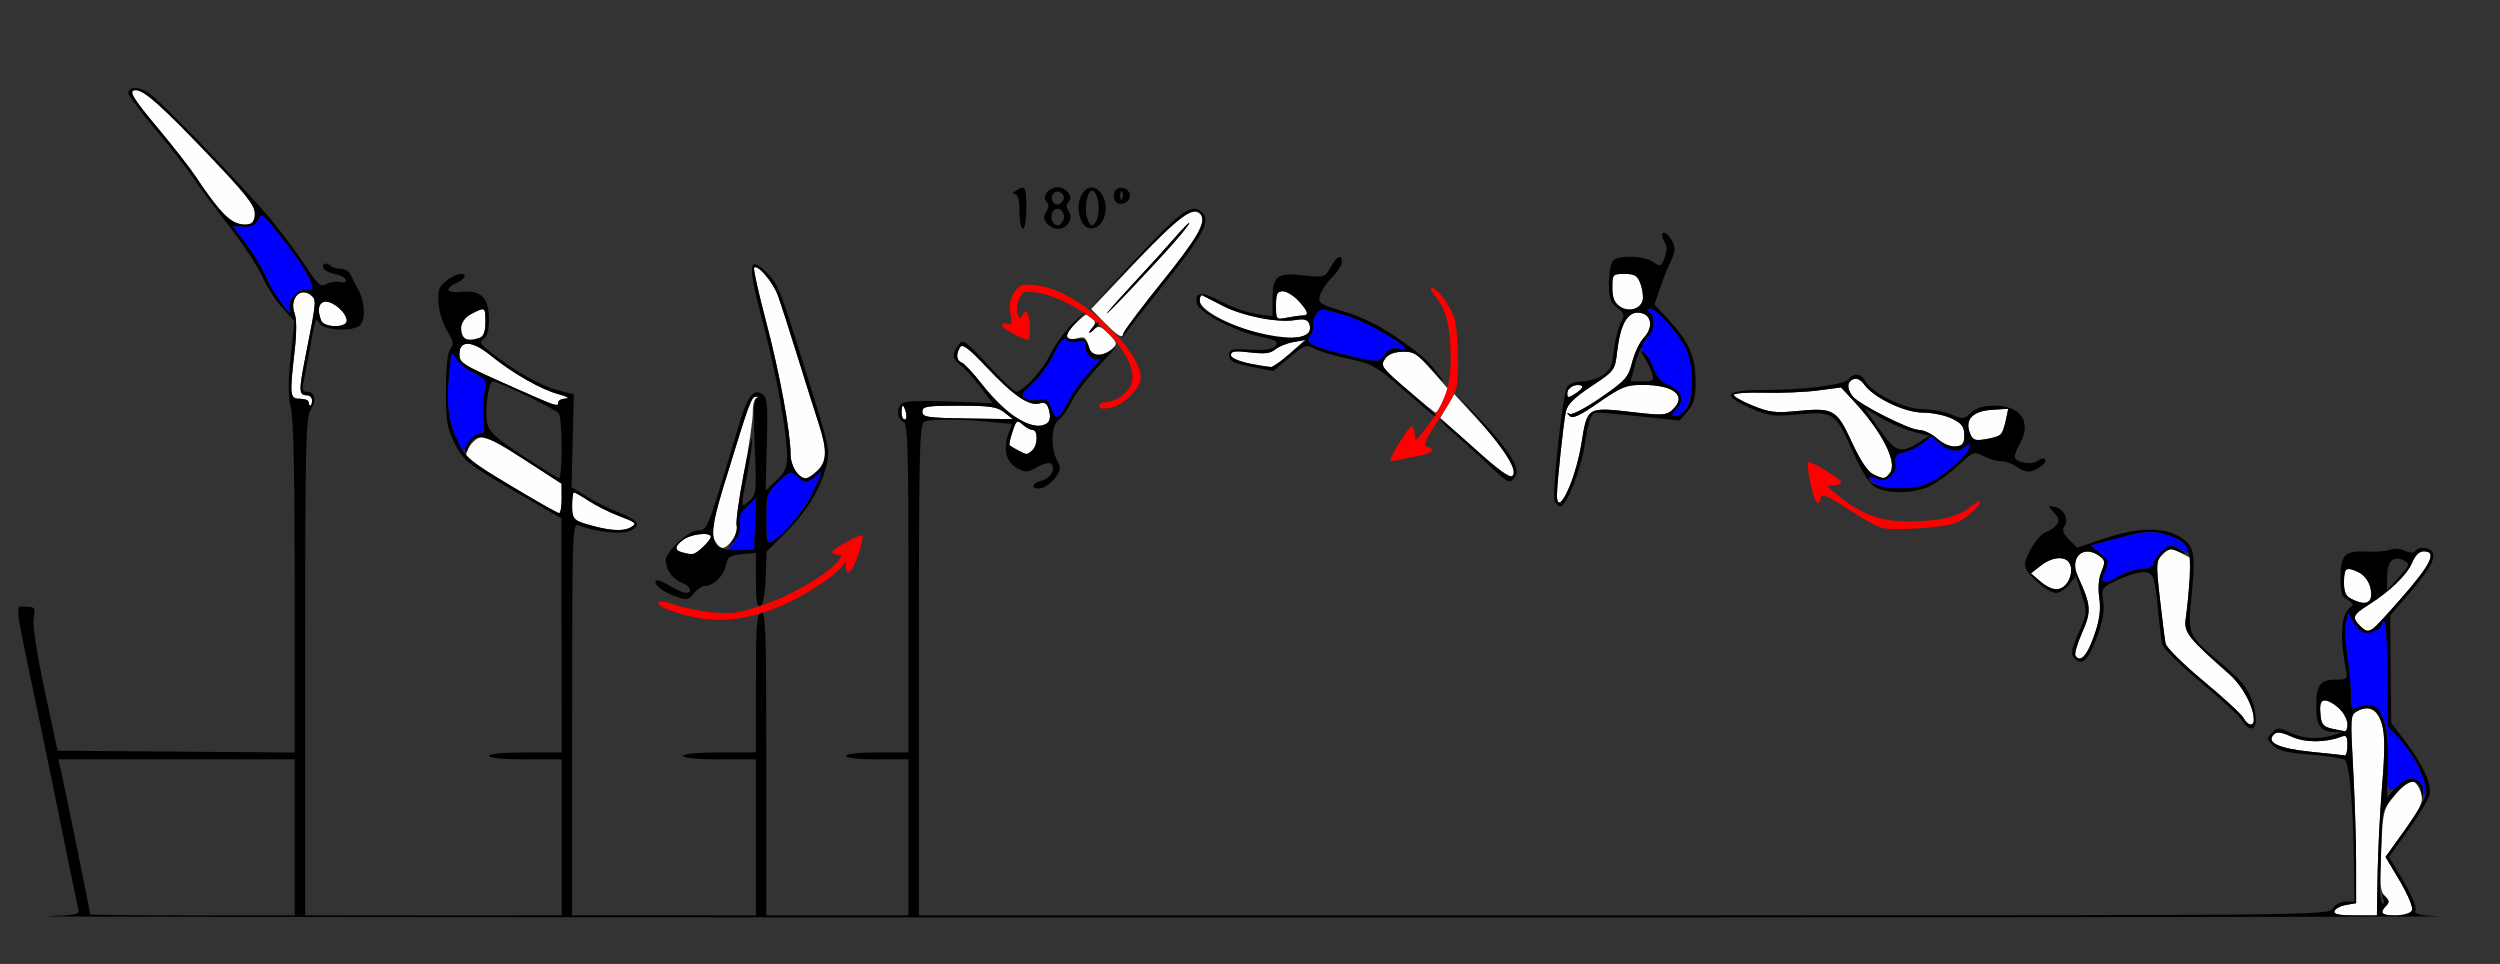 <?xml version="1.0" encoding="UTF-8" standalone="no"?>
<!-- Created with Inkscape (http://www.inkscape.org/) -->

<svg
   xmlns:dc="http://purl.org/dc/elements/1.1/"
   xmlns:cc="http://creativecommons.org/ns#"
   xmlns:rdf="http://www.w3.org/1999/02/22-rdf-syntax-ns#"
   xmlns:svg="http://www.w3.org/2000/svg"
   xmlns="http://www.w3.org/2000/svg"
   xmlns:sodipodi="http://sodipodi.sourceforge.net/DTD/sodipodi-0.dtd"
   xmlns:inkscape="http://www.inkscape.org/namespaces/inkscape"
   id="svg2"
   version="1.1"
   inkscape:version="0.91 r13725"
   width="721"
   height="278"
   sodipodi:docname="ub830202.svg">
  <rect width="100%" height="100%" fill="#333333" stroke="none"/>
  <defs
     id="defs6" />
  <sodipodi:namedview
     pagecolor="#ffffff"
     bordercolor="#666666"
     borderopacity="1"
     objecttolerance="10"
     gridtolerance="10"
     guidetolerance="10"
     inkscape:pageopacity="0"
     inkscape:pageshadow="2"
     inkscape:window-width="1362"
     inkscape:window-height="659"
     id="namedview4"
     showgrid="false"
     inkscape:zoom="0.39667129"
     inkscape:cx="247.05594"
     inkscape:cy="126.3951"
     inkscape:window-x="0"
     inkscape:window-y="0"
     inkscape:window-maximized="0"
     inkscape:current-layer="svg2" />
  <g
     id="g2987">
    <path
       style="fill:#fefefe"
       d="m 673.249,262.75 c 0.229,-0.688 1.729,-1.48 3.333,-1.762 l 2.917,-0.512 0,-11.488 c 0,-6.319 -0.383,-18.536 -0.851,-27.149 -0.837,-15.401 -0.816,-15.68 1.288,-16.805 3.393,-1.816 5.896,-0.369 7.1,4.104 0.777,2.886 0.773,7.724 -0.017,17.19 -0.604,7.245 -1.193,18.685 -1.309,25.421 l -0.211,12.248 -6.333,0.002 c -4.622,0.001 -6.221,-0.336 -5.918,-1.248 z M 687,263.2 c 0,-0.44 0.543,-1.343 1.207,-2.007 0.943,-0.943 0.853,-1.562 -0.412,-2.826 -1.374,-1.374 -1.536,-3.377 -1.075,-13.243 0.534,-11.409 0.607,-11.703 3.979,-15.874 1.889,-2.337 3.742,-4.243 4.118,-4.235 1.546,0.035 2.913,1.639 3.524,4.137 0.529,2.165 -0.362,4.061 -4.851,10.317 l -5.499,7.665 4.114,6.926 c 2.269,3.82 3.855,7.601 3.536,8.433 C 695.033,264.077 687,264.734 687,263.2 z m -20.5,-46.384 c -9.329,-0.948 -13.046,-2.67 -10.74,-4.976 0.899,-0.899 2.114,-0.75 5.18,0.632 3.888,1.753 9.736,1.74 14.356,-0.033 1.381,-0.53 1.705,-0.064 1.705,2.453 0,1.709 -0.338,3.046 -0.75,2.972 -0.412,-0.074 -4.8,-0.546 -9.75,-1.049 z m 6,-6.689 c -2.606,-0.553 -3.041,-1.128 -3.31,-4.382 -0.364,-4.394 1.111,-4.87 5.176,-1.673 2.383,1.874 3.834,7.117 1.885,6.809 -0.412,-0.065 -2.1,-0.405 -3.75,-0.754 z m -25.459,-3.05 c -0.566,-1.058 -5.766,-5.855 -11.556,-10.66 -5.79,-4.805 -10.711,-9.677 -10.937,-10.827 -0.225,-1.15 -0.961,-6.958 -1.635,-12.907 -1.177,-10.39 -1.145,-10.896 0.801,-12.843 1.933,-1.933 2.173,-1.95 5.229,-0.37 l 3.202,1.656 -0.622,6.687 c -0.342,3.678 -0.867,8.391 -1.167,10.474 -0.584,4.064 0.659,5.664 12.458,16.032 3.919,3.444 7.186,9.494 7.186,13.306 0,2.007 -1.767,1.679 -2.959,-0.549 z m -48.499,-18.009 c -0.317,-0.513 0.566,-3.515 1.962,-6.672 2.719,-6.149 2.584,-7.853 -1.292,-16.264 -2.477,-5.376 1.603,-9.181 6.222,-5.803 1.715,1.254 1.782,1.737 0.627,4.524 -0.835,2.015 -1.05,4.739 -0.607,7.691 1.125,7.503 -4.37,20.639 -6.912,16.525 z m 82.03,-8.639 c -2.315,-2.315 -1.983,-3.143 2.356,-5.883 6.301,-3.978 11.267,-8.766 12.735,-12.28 0.892,-2.134 2.053,-3.266 3.351,-3.266 3.971,0 2.123,3.753 -6.895,14 -8.827,10.031 -8.899,10.076 -11.547,7.429 z M 678.25,172.78 c -1.755,-0.847 -2.25,-1.931 -2.25,-4.932 0,-2.116 0.429,-3.847 0.953,-3.847 2.728,0 6.01,2.554 6.572,5.114 1.032,4.699 -0.674,5.884 -5.275,3.666 z m -89.833,-5.098 -2.695,-2.318 2.774,-2.182 c 3.901,-3.069 8.129,-2.924 8.745,0.299 0.581,3.037 -1.685,6.519 -4.242,6.519 -1.038,0 -3.1,-1.043 -4.582,-2.318 z M 196.75,159.311 c -2.361,-0.617 -2.202,-1.881 0.473,-3.754 2.334,-1.635 7.777,-2.146 7.777,-0.731 0,1.165 -4.437,5.198 -5.564,5.058 -0.515,-0.064 -1.723,-0.322 -2.686,-0.573 z m 9.171,-4.019 c -0.845,-2.223 -0.285,-5.136 3.125,-16.25 7.256,-23.651 7.582,-24.539 9.038,-24.637 0.893,-0.061 0.958,0.058 0.177,0.321 -0.709,0.239 -1.204,1.993 -1.155,4.096 0.047,2.023 -1.1,9.946 -2.549,17.607 -1.448,7.661 -2.396,14.547 -2.106,15.302 0.68,1.772 -2.254,6.269 -4.09,6.269 -0.775,0 -1.873,-1.219 -2.44,-2.709 z M 173.5,152.319 c -7.741,-1.738 -8.5,-2.31 -8.5,-6.396 0,-2.157 0.235,-3.922 0.521,-3.922 0.287,0 2.199,1.096 4.25,2.435 2.051,1.339 5.754,3.212 8.229,4.163 5.606,2.153 5.776,2.3 3.971,3.442 -1.513,0.957 -4.95,1.07 -8.471,0.28 z m -24,-10.901 c -16.515,-9.877 -15.549,-9.106 -14.613,-11.67 0.452,-1.237 1.795,-2.744 2.985,-3.349 1.879,-0.956 3.604,-0.168 13.125,6 l 10.961,7.101 0.021,4.25 c 0.011,2.337 -0.317,4.249 -0.729,4.248 -0.412,-8.4e-4 -5.7,-2.962 -11.75,-6.581 z M 449.017,142.75 c 0.026,-3.389 1.893,-20.854 2.571,-24.053 0.436,-2.056 2.4,-4.004 7.372,-7.31 6.753,-4.49 6.781,-4.528 7.428,-10.034 0.931,-7.919 3.022,-11.557 6.419,-11.165 3.542,0.409 4.174,4.137 1.232,7.269 -1.169,1.244 -2.669,4.407 -3.332,7.029 -1.106,4.367 -1.859,5.218 -9.006,10.168 -4.327,2.997 -8.334,5.101 -9,4.727 -0.896,-0.504 -0.916,-0.366 -0.077,0.545 0.869,0.944 2.789,0.069 8.466,-3.853 C 467.619,111.561 469.009,111 473.65,111 c 9.326,0 13.081,3.218 8.545,7.323 -1.562,1.414 -2.942,1.503 -10.25,0.663 -14.476,-1.664 -14.115,-1.872 -15.883,9.109 -1.689,10.488 -7.099,21.743 -7.045,14.655 z M 229.655,136.171 C 228.745,135.165 228,132.857 228,131.041 c 0,-6.366 -3.199,-23.679 -7.102,-38.436 -2.167,-8.193 -3.704,-15.132 -3.415,-15.421 1.052,-1.052 5.505,4.224 6.936,8.217 0.808,2.255 3.353,10.174 5.655,17.599 2.302,7.425 5.027,16.073 6.056,19.218 2.492,7.621 2.383,10.951 -0.444,13.607 -2.821,2.65 -3.889,2.712 -6.031,0.346 z m 195.284,-6.99 -9.561,-8.682 2.009,-3.418 2.009,-3.418 6.842,7.418 c 7.041,7.634 11.291,14.253 10.241,15.952 -0.328,0.531 -0.908,0.935 -1.288,0.897 -0.38,-0.038 -4.994,-3.975 -10.252,-8.75 z m 115.212,7.553 c -1.514,-0.728 -3.69,-4.031 -6.12,-9.291 -4.364,-9.446 -5.257,-9.937 -16.123,-8.866 -5.804,0.572 -7.703,0.332 -12.381,-1.567 C 502.487,115.777 500,114.371 500,113.887 c 0,-0.484 3.938,-0.77 8.75,-0.635 4.812,0.135 11.775,-0.152 15.472,-0.638 l 6.722,-0.885 3.116,3.336 c 8.817,9.439 13.402,18.467 10.905,21.476 -1.405,1.693 -1.675,1.704 -4.816,0.194 z M 293.5,129.822 c -1.1,-0.614 -2.157,-1.246 -2.35,-1.403 -0.192,-0.157 0.19,-1.92 0.849,-3.918 1.109,-3.36 1.328,-3.515 2.928,-2.067 0.951,0.861 2.257,1.565 2.901,1.565 1.533,0 1.512,4.259 -0.029,5.8 -1.448,1.448 -1.745,1.449 -4.3,0.022 z m 265.194,-3.327 C 557.151,125.123 554.81,124 553.492,124 c -2.823,0 -17.432,-7.41 -19.242,-9.759 -1.698,-2.205 -1.572,-4.18 0.314,-4.904 0.946,-0.363 2.135,0.215 3.009,1.463 2.707,3.865 11.718,8.2 17.049,8.201 2.683,8.6e-4 6.453,0.788 8.378,1.75 2.834,1.416 3.5,2.32 3.5,4.748 0,2.468 -0.443,3.043 -2.5,3.245 -1.515,0.148 -3.606,-0.738 -5.306,-2.25 z m 9.416,-1.617 c -1.511,-3.907 0.783,-6.324 6.347,-6.687 l 4.727,-0.309 -0.698,3.309 c -0.9,4.268 -1.424,4.762 -5.808,5.473 -3.188,0.517 -3.764,0.292 -4.569,-1.786 z m -275.97,-5.104 c -2.398,-1.679 -6.385,-5.661 -8.86,-8.849 -2.475,-3.188 -5.126,-6.036 -5.891,-6.329 -1.577,-0.605 -1.775,-2.44 -0.483,-4.48 0.667,-1.053 2.479,0.316 7.591,5.734 7.811,8.28 12.202,11.303 15.258,10.503 1.722,-0.45 2.29,-0.02 2.835,2.149 1.326,5.282 -3.828,5.909 -10.449,1.271 z M 260,119 c 0,-1.1 0.173,-2 0.383,-2 0.211,0 0.619,0.9 0.906,2 0.288,1.1 0.115,2 -0.383,2 C 260.408,121 260,120.1 260,119 z m 6.009,-0.25 c -0.008,-1.557 1.158,-1.75 10.583,-1.75 8.976,0 10.969,0.297 13.063,1.944 l 2.471,1.944 -13.054,-0.194 c -11.688,-0.173 -13.055,-0.377 -13.063,-1.944 z m 139.738,-6.439 c -7.184,-6.181 -7.654,-6.82 -6.403,-8.703 0.918,-1.382 2.537,-2.074 5.059,-2.161 3.312,-0.115 4.229,0.463 8.552,5.391 l 4.842,5.52 -1.584,3.321 c -0.871,1.827 -1.838,3.317 -2.148,3.312 -0.311,-0.005 -4.054,-3.011 -8.318,-6.68 z M 89,116 c 0,-0.55 -1.125,-1 -2.5,-1 -2.921,0 -3.018,-0.866 -1.532,-13.789 0.591,-5.144 0.599,-9.219 0.02,-10.741 -1.632,-4.293 1.586,-7.898 4.725,-5.293 1.595,1.323 1.576,1.535 -1.551,17.317 C 86.109,112.863 86.148,114 88.559,114 89.352,114 90,114.675 90,115.5 c 0,0.825 -0.225,1.5 -0.5,1.5 -0.275,0 -0.5,-0.45 -0.5,-1 z m 60.5,-3.645 c -16.701,-7.407 -17,-7.589 -17,-10.357 0,-3.916 3.698,-3.783 8.747,0.315 6.511,5.285 14.644,9.96 19.693,11.322 2.513,0.678 3.55,1.26 2.31,1.297 C 162.012,114.97 161,115.45 161,116 c 0,1.411 -0.353,1.299 -11.5,-3.645 z m 302.5,1.137 c 0,-1.681 2.218,-2.919 4.104,-2.29 0.643,0.214 -0.017,1.167 -1.467,2.117 -2.31,1.514 -2.637,1.535 -2.637,0.173 z m -91.75,-8.687 c -3.444,-0.628 -5.25,-1.45 -5.25,-2.39 0,-1.149 1.093,-1.304 5.517,-0.784 4.189,0.492 5.934,0.287 7.25,-0.854 C 368.72,99.951 371.075,98.995 373,98.652 l 3.5,-0.622 -4.5,3.955 c -2.475,2.175 -4.95,3.915 -5.5,3.866 -0.55,-0.049 -3.362,-0.52 -6.25,-1.046 z m -45.659,-2.986 c -1.427,-4.715 -1.565,-4.864 -3.96,-4.262 -3.764,0.945 -3.869,-0.933 -0.25,-4.441 2.909,-2.82 3.456,-3.017 4.584,-1.658 1.044,1.258 1.027,1.866 -0.092,3.293 -1.253,1.598 -1.216,1.627 0.435,0.33 1.609,-1.264 2.1,-1.127 4.471,1.244 2.331,2.331 2.48,2.838 1.193,4.063 -2.268,2.158 -5.913,2.976 -6.38,1.433 z M 133.667,97.333 c -1.74,-1.74 -0.528,-5.354 2.284,-6.808 C 139.962,88.451 140,88.473 140,92.893 c 0,2.627 -0.514,4.09 -1.582,4.5 -2.068,0.794 -3.922,0.77 -4.752,-0.06 z M 362.914,96.106 C 354.03,93.674 346,89.236 346,86.758 c 0,-1.058 0.338,-1.772 0.75,-1.585 0.412,0.186 3,1.514 5.75,2.951 5.759,3.008 15.824,5.023 20.944,4.192 2.734,-0.444 3.666,-0.192 4.171,1.124 1.56,4.065 -5.148,5.282 -14.701,2.667 z M 318.562,93.063 314.718,89.127 327.562,75.532 c 12.326,-13.047 16.354,-16.016 18.636,-13.734 1.951,1.951 -0.834,6.794 -11.619,20.198 C 328.76,89.227 324,95.562 324,96.072 c 0,1.793 -1.63,0.891 -5.438,-3.009 z M 338.331,70.217 C 340.899,67.311 343,64.66 343,64.326 c 0,-0.334 -1.902,1.593 -4.226,4.283 -2.324,2.69 -7.17,8.041 -10.768,11.891 -3.598,3.85 -7.43,8.125 -8.515,9.5 -2.423,3.07 12.4,-12.495 18.84,-19.783 z M 92.607,92.418 C 91.382,89.226 91.954,87 94,87 c 2.349,0 6,3.347 6,5.5 0,2.125 -6.574,2.052 -7.393,-0.082 z M 368,88.125 c 0,-3.43 0.33,-4.125 1.96,-4.125 1.078,0 3.103,1.233 4.5,2.74 C 377.318,89.823 377.64,91 375.625,91 c -0.756,0 -2.781,0.281 -4.5,0.625 -3.096,0.619 -3.125,0.587 -3.125,-3.5 z m 99.115,0.243 C 465.57,87.286 465,85.825 465,82.943 465,79.098 465.088,79 468.525,79 c 2.904,0 3.704,0.473 4.545,2.684 0.561,1.476 0.888,3.565 0.725,4.641 -0.417,2.765 -4.059,3.878 -6.68,2.043 z M 67.5,64.073 C 65.401,63.194 61.495,58.556 56.491,51 54.852,48.525 50.021,42.333 45.756,37.239 38.09,28.087 36.871,26 39.188,26 41.543,26 46.732,30.617 60,44.52 c 11.016,11.542 13.5,14.683 13.5,17.063 0,3.168 -2.201,4.082 -6,2.491 z"
       id="path2997"
       inkscape:connector-curvature="0" />
    <path
       style="fill:#0000fe"
       d="m 699.136,228.285 c -0.075,-1.218 -1.079,-2.719 -2.231,-3.336 -1.727,-0.924 -2.503,-0.737 -4.426,1.07 -3.649,3.428 -4.761,1.764 -3.985,-5.963 1.188,-11.83 -2.322,-18.822 -8.121,-16.18 -2.315,1.055 -2.374,0.966 -2.381,-3.647 -0.004,-2.601 -0.475,-7.609 -1.046,-11.13 -0.571,-3.521 -0.738,-7.77 -0.371,-9.442 l 0.668,-3.04 1.348,2.573 c 0.742,1.415 2.069,2.85 2.951,3.188 1.892,0.726 5.458,-0.96 5.458,-2.58 0,-0.622 0.338,-0.794 0.75,-0.381 0.412,0.412 0.785,7.35 0.828,15.417 l 0.078,14.667 2.929,3.096 c 4.176,4.414 8.631,13.009 8.119,15.665 l -0.432,2.239 -0.136,-2.215 z M 606,167.547 c 0,-0.249 0.547,-1.654 1.216,-3.122 1.104,-2.423 0.961,-2.872 -1.552,-4.876 l -2.768,-2.207 8.141,-2.231 c 8.371,-2.294 11.864,-2.197 17.092,0.472 1.446,0.738 2.896,2.04 3.223,2.891 0.531,1.383 0.265,1.378 -2.481,-0.042 -2.929,-1.515 -3.189,-1.483 -5.473,0.663 -1.319,1.239 -2.398,2.849 -2.398,3.578 0,0.828 -1.221,1.328 -3.25,1.332 -1.788,0.004 -4.6,0.901 -6.25,1.993 -2.783,1.843 -5.5,2.608 -5.5,1.547 z M 211.789,156.296 c 1.243,-1.746 1.838,-3.796 1.545,-5.327 -0.342,-1.787 0.262,-3.181 2.143,-4.949 l 2.619,-2.46 -0.298,7.47 L 217.5,158.5 l -3.866,0.317 -3.866,0.317 2.021,-2.838 z M 221,149.731 c 0,-7.066 0.129,-7.465 3.478,-10.71 3.287,-3.186 3.58,-3.279 5.329,-1.696 2.328,2.107 3.067,2.097 5.478,-0.075 1.916,-1.726 1.919,-1.695 0.277,2.25 -2.715,6.523 -8.828,14.502 -12.699,16.573 C 221.124,157.004 221,156.58 221,149.731 z m 320.25,-9.952 c -1.238,-0.597 -2.25,-1.482 -2.25,-1.968 0,-0.485 0.937,-0.381 2.083,0.233 2.762,1.478 6.263,-1.452 5.639,-4.72 -0.341,-1.783 0.137,-2.355 2.379,-2.847 1.543,-0.339 3.978,-1.539 5.411,-2.666 l 2.606,-2.05 2.256,2.119 c 2.511,2.359 5.604,2.742 7.427,0.919 0.933,-0.933 1.2,-0.908 1.2,0.115 0,1.783 -6.647,7.812 -11.21,10.169 -4.087,2.11 -11.883,2.459 -15.54,0.696 z M 131.73,126.636 c -2.592,-6.307 -3.035,-9.892 -2.253,-18.232 0.632,-6.741 0.854,-7.367 1.873,-5.276 0.636,1.305 2.971,3.291 5.19,4.413 3.982,2.015 4.022,2.09 3.184,6 -0.467,2.178 -0.607,5.545 -0.311,7.483 0.451,2.953 0.18,3.682 -1.67,4.5 -1.214,0.537 -2.682,1.938 -3.261,3.112 -0.986,2 -1.161,1.873 -2.752,-2 z m 171.505,-8.824 c -0.934,-2.474 -1.581,-2.954 -3.357,-2.489 -1.21,0.317 -3.018,0.138 -4.016,-0.396 -1.642,-0.879 -1.455,-1.297 1.96,-4.383 2.077,-1.876 4.84,-5.684 6.142,-8.463 1.821,-3.889 2.663,-4.806 3.654,-3.983 0.708,0.588 2.209,0.776 3.336,0.419 1.585,-0.503 2.048,-0.21 2.048,1.295 0,2.445 2.494,4.598 4.206,3.631 0.712,-0.402 -0.572,1.247 -2.852,3.664 -2.28,2.417 -5.086,6.276 -6.236,8.577 -2.739,5.48 -3.495,5.809 -4.884,2.129 z m 180.198,0.263 c 2.436,-2.692 1.628,-5.327 -2.142,-6.987 -2.011,-0.886 -3.601,-2.54 -4.262,-4.435 -0.579,-1.662 -1.797,-3.844 -2.706,-4.848 -1.544,-1.706 -1.51,-1.977 0.512,-4.129 2.4,-2.555 2.798,-5.641 0.964,-7.475 -0.933,-0.933 -0.908,-1.2 0.115,-1.2 1.783,0 7.812,6.647 10.169,11.21 3.689,7.143 1.902,19.79 -2.796,19.79 -1.414,0 -1.398,-0.222 0.144,-1.926 z M 392,103.255 c -13.709,-3.161 -16.059,-4.274 -14.074,-6.666 0.714,-0.86 1.072,-2.151 0.797,-2.868 -0.275,-0.718 0.099,-2.125 0.832,-3.127 1.284,-1.756 1.599,-1.742 8.592,0.382 7.219,2.193 21.579,11.032 15.676,9.649 -2.048,-0.48 -3.105,-0.096 -4.5,1.635 -1.746,2.166 -2.057,2.208 -7.323,0.994 z M 80.649,86.75 c -1.349,-1.788 -3.187,-5.03 -4.086,-7.205 -0.898,-2.175 -3.395,-6.289 -5.549,-9.142 l -3.916,-5.187 3.193,0.142 c 2.371,0.106 3.434,-0.402 4.129,-1.972 0.878,-1.983 1.189,-1.805 5.008,2.858 8.977,10.962 13.082,18.656 9.149,17.147 C 87.795,83.091 86.185,83.815 85,85 c -1.185,1.185 -1.909,2.795 -1.609,3.577 0.889,2.316 -0.126,1.64 -2.742,-1.827 z"
       id="path2993"
       inkscape:connector-curvature="0" />
    <path
       style="fill:#fe0000"
       d="m 202,178.348 c -3.805,-0.578 -10.385,-2.595 -11.433,-3.505 -1.89,-1.639 0.238,-1.823 4.343,-0.375 2.322,0.819 7.059,1.78 10.527,2.136 5.293,0.542 7.601,0.214 14.376,-2.042 8.121,-2.705 18.057,-8.415 21.591,-12.409 1.683,-1.903 1.713,-2.153 0.25,-2.153 -0.91,0 -1.651,-0.338 -1.647,-0.75 0.01,-0.938 8.154,-5.421 8.755,-4.82 0.242,0.242 -0.316,2.72 -1.242,5.505 -1.662,5.003 -3.493,6.712 -3.552,3.315 -0.028,-1.627 -0.1,-1.631 -1.016,-0.06 -0.542,0.93 -3.027,3.067 -5.521,4.751 C 224.572,176.62 212.998,180.02 202,178.348 z M 543.008,152.324 c -1.37,-0.289 -5.87,-2.748 -10,-5.463 -5.733,-3.769 -7.585,-4.573 -7.832,-3.399 -0.656,3.118 -1.931,1.385 -3.039,-4.129 -0.626,-3.117 -0.981,-5.823 -0.79,-6.015 0.601,-0.601 9.652,4.806 9.652,5.767 0,0.503 -1.012,0.917 -2.25,0.919 -2.129,0.005 -2.089,0.136 0.75,2.445 6.697,5.447 12.377,7.771 19.345,7.913 9.529,0.194 15.685,-1.096 19.151,-4.012 1.653,-1.391 3.005,-2.117 3.005,-1.614 0,1.434 -4.218,5.023 -7.255,6.174 -3.234,1.225 -17.141,2.173 -20.737,1.414 z M 401,132.734 c 0,-1.28 5.286,-9.734 6.085,-9.734 0.503,0 0.917,1.012 0.919,2.25 0.005,2.129 0.136,2.089 2.445,-0.75 5.447,-6.697 7.771,-12.377 7.913,-19.345 0.194,-9.529 -1.096,-15.685 -4.012,-19.151 C 412.96,84.352 412.272,83 412.822,83 c 1.854,0 6.092,6.03 6.874,9.779 0.427,2.046 0.774,7.321 0.771,11.721 -0.006,7.972 -0.024,8.028 -5.274,16 -4.001,6.076 -4.899,8.078 -3.731,8.323 2.76,0.58 1.619,1.939 -2.212,2.634 -2.062,0.374 -4.763,0.923 -6,1.22 -1.238,0.297 -2.25,0.323 -2.25,0.058 z M 317,117.125 c 0,-0.619 0.697,-1.125 1.55,-1.125 3.277,0 7.288,-2.986 7.929,-5.902 1.843,-8.391 -14.371,-23.618 -27.361,-25.696 -3.667,-0.586 -4.158,-0.407 -5.214,1.911 -0.641,1.407 -0.829,3.375 -0.418,4.372 0.499,1.211 0.903,1.399 1.215,0.564 C 295.687,88.607 297,90.177 297,94 c 0,2.2 -0.17,4 -0.378,4 C 295.015,98 289,94.748 289,93.88 c 0,-0.601 0.694,-0.827 1.542,-0.502 1.277,0.49 1.43,-0.008 0.888,-2.897 -0.467,-2.488 -0.162,-4.242 1.064,-6.112 1.555,-2.374 2.158,-2.57 6.362,-2.069 6.231,0.742 13.414,4.811 20.472,11.597 C 325.32,99.657 329,105.383 329,108.944 c 0,2.987 -5.02,7.969 -8.75,8.683 -2.11,0.404 -3.25,0.228 -3.25,-0.502 z"
       id="path2991"
       inkscape:connector-curvature="0" />
    <path
       style="fill:#000000"
       d="m 12.806,264.253 c 9.18,-0.289 10.251,-0.512 9.8,-2.039 C 22.327,261.271 20.525,252.625 18.602,243 16.678,233.375 13.031,215.6 10.496,203.5 3.933,172.17 4.231,175 7.5,175 c 2.577,0 2.725,0.225 2.215,3.37 -0.333,2.054 0.904,10.157 3.169,20.75 L 16.601,216.5 50.8,216.763 85,217.026 85,169.456 c 0,-31.814 -0.371,-49.044 -1.121,-52.021 -0.816,-3.24 -0.83,-7.22 -0.051,-14.628 L 84.898,92.629 81.422,88.781 c -1.912,-2.116 -4.518,-6.195 -5.792,-9.064 -1.274,-2.869 -5.649,-9.5 -9.723,-14.735 -4.074,-5.235 -8.755,-11.535 -10.401,-14 -1.647,-2.465 -6.484,-8.649 -10.75,-13.742 C 40.49,32.146 37,27.519 37,26.958 c 0,-2.186 3.243,-2.1 6.31,0.167 4.214,3.115 27.614,27.446 34.984,36.375 3.178,3.85 7.607,9.804 9.842,13.232 3.612,5.538 4.288,6.112 6.067,5.16 1.101,-0.589 2.882,-0.841 3.957,-0.56 1.219,0.319 1.808,0.07 1.565,-0.66 C 99.51,80.027 98.059,79.275 96.5,79 c -1.559,-0.275 -3.022,-1.062 -3.251,-1.75 -0.455,-1.368 0.968,-1.695 2.175,-0.5 0.416,0.412 1.677,0.75 2.802,0.75 1.124,0 2.37,0.675 2.768,1.5 0.398,0.825 1.462,2.919 2.365,4.654 1.931,3.709 2.137,8.45 0.442,10.146 -1.926,1.926 -10.515,1.531 -11.672,-0.536 C 91.032,91.306 90.99,91.431 89,102.5 c -0.593,3.3 -1.295,7.013 -1.558,8.25 -0.335,1.572 -0.013,2.25 1.071,2.25 2.327,0 2.871,2.615 1.077,5.176 C 88.173,120.198 88,128.248 88,192.223 L 88,264 l 37,0 37,0 0,-22.5 0,-22.5 -10.5,0 c -6.333,0 -10.5,-0.397 -10.5,-1 0,-0.603 4.167,-1 10.5,-1 l 10.5,0 -0.042,-33.75 -0.042,-33.75 -12.098,-7 c -15.389,-8.904 -16.311,-9.646 -19.017,-15.305 -1.887,-3.947 -2.237,-6.319 -2.195,-14.885 0.033,-6.707 0.484,-10.713 1.321,-11.722 1.05,-1.265 0.884,-2.16 -0.948,-5.123 -1.221,-1.975 -2.354,-5.584 -2.518,-8.019 -0.253,-3.749 0.093,-4.736 2.255,-6.437 C 131.286,78.987 134,78.347 134,79.763 c 0,0.42 -0.983,1.207 -2.185,1.75 -3.765,1.701 -3.133,3.07 1.226,2.655 5.719,-0.545 7.959,1.689 7.959,7.938 0,3.348 -0.481,5.065 -1.593,5.687 -1.33,0.744 -0.959,1.392 2.25,3.919 6.538,5.15 14.517,9.642 19.284,10.855 l 4.56,1.161 -0.336,13.386 -0.336,13.386 4.336,2.675 c 2.385,1.471 6.566,3.548 9.291,4.615 5.807,2.273 6.673,3.739 3.158,5.34 -2.453,1.118 -9.848,0.29 -14.863,-1.663 -1.654,-0.644 -1.75,2.421 -1.75,55.925 L 165,264 l 26.5,0 26.5,0 0,-22.5 0,-22.5 -10.5,0 c -6.333,0 -10.5,-0.397 -10.5,-1 0,-0.603 4.167,-1 10.5,-1 l 10.5,0 0,-19.893 c 0,-16.76 0.236,-19.984 1.5,-20.469 1.319,-0.506 1.5,4.721 1.5,43.393 L 221,264 l 20.5,0 20.5,0 0,-22.5 0,-22.5 -9,0 c -5.333,0 -9,-0.407 -9,-1 0,-0.593 3.667,-1 9,-1 l 9,0 0,-47.393 c 0,-41.205 -0.196,-47.468 -1.5,-47.969 -1.726,-0.663 -1.992,-3.746 -0.455,-5.283 0.669,-0.669 5.574,-0.87 13.653,-0.559 l 12.609,0.486 -3.673,-4.811 c -2.02,-2.646 -4.564,-5.435 -5.653,-6.198 -2.336,-1.636 -2.493,-3.19 -0.586,-5.797 1.312,-1.794 1.818,-1.452 8.599,5.809 3.963,4.243 7.576,7.715 8.029,7.715 2.066,0 7.345,-5.779 9.94,-10.883 1.571,-3.089 4.585,-7.192 6.697,-9.117 l 3.841,-3.5 -3.415,3.718 c -3.496,3.806 -3.137,5.008 1.346,4.501 1.317,-0.149 2.135,0.577 2.572,2.281 0.749,2.92 4.075,3.037 7.444,0.263 1.129,-0.93 -0.714,1.218 -4.096,4.773 -3.382,3.555 -7.089,8.347 -8.237,10.648 -1.148,2.301 -2.881,4.776 -3.851,5.5 -2.115,1.578 -2.317,8.121 -0.361,11.691 1.126,2.055 1.039,2.728 -0.651,5 -1.074,1.444 -2.92,2.769 -4.102,2.945 -2.938,0.437 -2.732,-1.457 0.24,-2.203 2.597,-0.652 4.204,-3.423 2.8,-4.828 -0.502,-0.502 -2.221,-0.109 -4.021,0.917 -2.869,1.636 -3.387,1.659 -5.907,0.262 -3.096,-1.717 -4.002,-5.405 -2.434,-9.904 l 0.974,-2.794 -6.651,-0.628 c -8.466,-0.8 -16.537,-0.815 -18.569,-0.035 -1.422,0.546 -1.582,7.777 -1.582,71.5 L 265,264 l 203.259,0 c 202.176,0 203.266,-0.011 204.508,-2 0.706,-1.131 2.332,-2 3.741,-2 l 2.492,0 -0.106,-9.75 c -0.192,-17.64 -1.296,-30.265 -2.724,-31.146 -0.732,-0.451 -5.23,-1.121 -9.997,-1.487 -6.692,-0.514 -9.116,-1.115 -10.638,-2.637 -1.855,-1.855 -1.871,-2.072 -0.273,-3.67 1.597,-1.597 1.911,-1.597 5.252,-0.004 3.736,1.782 8.299,2.035 12.486,0.695 l 2.5,-0.801 -2.55,-0.1 C 669.162,210.952 668,209.167 668,203.5 c 0,-5.979 1.172,-7.5 5.779,-7.5 3.151,0 3.343,-0.186 2.838,-2.75 -2.005,-10.182 -1.463,-16.492 1.58,-18.372 0.653,-0.404 0.238,-1.109 -1.063,-1.806 -1.771,-0.948 -2.135,-2.053 -2.135,-6.485 0,-6.58 1.32,-7.865 7.716,-7.514 2.631,0.144 5.6,-0.097 6.598,-0.537 1.022,-0.45 2.862,-0.322 4.214,0.294 1.51,0.688 2.621,0.737 2.995,0.131 0.907,-1.468 4.469,-1.146 5.085,0.46 0.76,1.98 -1.074,5.101 -7.097,12.078 l -5.18,6 0.146,15.5 0.146,15.5 3.822,5 c 5.355,7.004 7.968,12.719 7.206,15.756 -0.345,1.376 -3.11,5.962 -6.144,10.191 l -5.516,7.688 4.114,6.926 c 2.263,3.809 3.862,7.585 3.553,8.39 -0.455,1.184 0.815,1.53 6.64,1.808 C 707.259,264.448 551.2,264.597 356.5,264.59 161.8,264.584 7.138,264.432 12.806,264.253 z M 85,241.5 85,219 l -34.108,0 -34.108,0 0.693,2.75 C 18.15,224.427 26,263.04 26,263.679 26,263.856 39.275,264 55.5,264 l 29.5,0 0,-22.5 z m 600.711,10.248 c 0.116,-6.737 0.705,-18.176 1.309,-25.421 0.789,-9.466 0.794,-14.303 0.017,-17.19 -1.204,-4.473 -3.707,-5.919 -7.1,-4.104 -2.103,1.126 -2.125,1.405 -1.288,16.805 0.468,8.613 0.851,20.83 0.851,27.149 l 0,11.488 -2.917,0.512 c -1.605,0.281 -3.105,1.074 -3.333,1.762 -0.303,0.912 1.295,1.25 5.918,1.248 l 6.333,-0.002 0.211,-12.248 z m 9.93,10.745 c 0.319,-0.831 -1.267,-4.613 -3.536,-8.433 l -4.114,-6.926 5.516,-7.688 c 3.034,-4.228 5.806,-8.845 6.161,-10.259 0.77,-3.069 -3.364,-11.601 -7.993,-16.495 l -3.019,-3.192 -0.078,-14.667 c -0.043,-8.067 -0.416,-15.004 -0.828,-15.417 -0.412,-0.412 -0.75,-0.241 -0.75,0.381 0,1.62 -3.566,3.306 -5.458,2.58 -0.881,-0.338 -2.209,-1.773 -2.951,-3.188 l -1.348,-2.573 -0.668,3.04 c -0.367,1.672 -0.2,5.921 0.371,9.442 0.571,3.521 1.042,8.529 1.046,11.13 0.007,4.613 0.066,4.702 2.381,3.647 6.045,-2.754 8.887,3.553 8.233,18.272 -0.229,5.144 -0.2,8.677 0.063,7.852 0.264,-0.825 1.782,-2.536 3.375,-3.801 2.344,-1.863 3.282,-2.094 4.926,-1.215 1.193,0.638 1.974,2 1.894,3.301 l -0.136,2.215 -0.422,-2.165 c -0.8,-4.101 -3.534,-3.797 -7.553,0.841 -3.647,4.209 -3.752,4.553 -3.938,12.825 -0.105,4.675 -0.283,10.641 -0.395,13.257 -0.113,2.617 0.192,5.002 0.676,5.302 0.485,0.3 0.595,-0.266 0.245,-1.257 -0.52,-1.473 -0.39,-1.574 0.711,-0.552 1.048,0.972 1.081,1.517 0.147,2.45 -2.071,2.071 -1.333,2.8 2.831,2.8 2.669,0 4.227,-0.509 4.61,-1.507 z M 677,214.893 c 0,-2.517 -0.324,-2.983 -1.705,-2.453 -4.619,1.773 -10.468,1.786 -14.356,0.033 -3.066,-1.383 -4.281,-1.531 -5.18,-0.632 -2.306,2.306 1.411,4.028 10.74,4.976 4.95,0.503 9.338,0.975 9.75,1.049 0.412,0.074 0.75,-1.263 0.75,-2.972 z m 0,-6.32 C 677,206.046 672.879,202 670.305,202 c -1.036,0 -1.341,1.025 -1.115,3.746 0.311,3.756 0.866,4.159 7.06,5.136 0.412,0.065 0.75,-0.974 0.75,-2.309 z m 7.509,-27.338 c 0.555,-0.404 3.979,-4.11 7.609,-8.235 9.018,-10.247 10.866,-14 6.895,-14 -1.298,0 -2.46,1.132 -3.351,3.266 -1.468,3.514 -6.434,8.303 -12.735,12.28 -4.339,2.739 -4.671,3.567 -2.356,5.883 1.744,1.744 2.451,1.889 3.937,0.806 z m -0.994,-8.259 c 1.248,-2.02 -0.608,-6.697 -3.111,-7.837 -3.863,-1.76 -4.404,-1.427 -4.404,2.709 0,3.001 0.495,4.086 2.25,4.932 2.918,1.407 4.48,1.466 5.265,0.196 z m 10.101,-11.171 c -3.156,-1.766 -5.112,-0.137 -5.169,4.305 l -0.053,4.127 3.439,-3.753 c 3.01,-3.284 3.232,-3.868 1.783,-4.68 z m -511.645,-9.766 c 1.805,-1.142 1.635,-1.289 -3.971,-3.442 -2.475,-0.95 -6.178,-2.824 -8.229,-4.163 C 167.721,143.096 165.808,142 165.521,142 165.235,142 165,143.765 165,145.922 c 0,3.551 0.308,4.018 3.25,4.935 7.162,2.231 11.475,2.602 13.721,1.182 z m -19.992,-8.289 -0.021,-4.25 -10.891,-7.055 c -11.612,-7.522 -14.099,-8.021 -16.028,-3.219 -0.502,1.25 -0.942,1.634 -0.976,0.852 -0.082,-1.839 2.854,-5.079 4.603,-5.079 1.003,0 1.207,-0.977 0.783,-3.75 -0.316,-2.062 -0.192,-5.532 0.275,-7.71 0.838,-3.91 0.798,-3.985 -3.184,-6 -2.218,-1.122 -4.553,-3.108 -5.19,-4.413 -1.021,-2.094 -1.239,-1.492 -1.86,5.137 -0.824,8.791 -0.134,13.562 2.845,19.686 1.921,3.949 3.63,5.329 15.165,12.248 7.15,4.288 13.338,7.798 13.75,7.799 0.412,0.001 0.741,-1.91 0.729,-4.248 z m 0.006,-14.5 c -0.008,-4.812 -0.363,-9.298 -0.789,-9.967 C 160.436,118.088 143.796,110 142.095,110 c -1.248,0 -2.353,8.551 -1.567,12.129 0.538,2.45 2.512,4.244 10.319,9.377 5.309,3.491 9.991,6.38 10.403,6.421 0.412,0.041 0.743,-3.863 0.735,-8.676 z M 297.8,129.8 c 1.541,-1.541 1.562,-5.8 0.029,-5.8 -0.644,0 -1.95,-0.704 -2.901,-1.565 -1.6,-1.448 -1.819,-1.293 -2.928,2.067 -0.659,1.998 -1.041,3.761 -0.849,3.918 0.799,0.652 4.391,2.522 4.9,2.55 0.302,0.017 1.09,-0.51 1.75,-1.17 z m 4.085,-7.708 c 0.936,-0.593 1.165,-1.756 0.705,-3.589 -0.544,-2.169 -1.112,-2.599 -2.835,-2.149 -3.056,0.799 -7.447,-2.223 -15.258,-10.503 -5.111,-5.418 -6.924,-6.787 -7.591,-5.734 -1.292,2.04 -1.094,3.875 0.483,4.48 0.764,0.293 3.415,3.141 5.891,6.329 7.056,9.086 14.672,13.658 18.605,11.167 z M 261.29,119 c -0.288,-1.1 -0.696,-2 -0.906,-2 -0.211,0 -0.383,0.9 -0.383,2 0,1.1 0.408,2 0.906,2 0.499,0 0.671,-0.9 0.383,-2 z m 28.366,-0.056 C 287.562,117.297 285.568,117 276.592,117 c -9.425,0 -10.591,0.193 -10.583,1.75 0.008,1.567 1.376,1.77 13.063,1.944 l 13.054,0.194 -2.471,-1.944 z m 18.463,-3.262 c 1.15,-2.3 3.956,-6.16 6.236,-8.577 2.28,-2.417 3.563,-4.066 2.852,-3.664 -1.712,0.967 -4.206,-1.187 -4.206,-3.631 0,-1.505 -0.463,-1.798 -2.048,-1.295 -1.126,0.358 -2.627,0.169 -3.336,-0.419 -0.991,-0.823 -1.833,0.095 -3.654,3.983 -1.301,2.779 -4.065,6.587 -6.142,8.463 -3.415,3.085 -3.602,3.504 -1.96,4.383 0.999,0.534 2.806,0.713 4.016,0.396 1.777,-0.465 2.424,0.015 3.357,2.489 1.389,3.68 2.145,3.351 4.884,-2.129 z M 90,115.5 c 0,-0.825 -0.648,-1.5 -1.441,-1.5 -2.411,0 -2.45,-1.137 -0.396,-11.506 3.126,-15.781 3.145,-15.993 1.551,-17.317 -3.139,-2.605 -6.357,1 -4.725,5.293 0.579,1.522 0.571,5.597 -0.02,10.741 C 83.482,114.134 83.579,115 86.5,115 c 1.375,0 2.5,0.45 2.5,1 0,0.55 0.225,1 0.5,1 0.275,0 0.5,-0.675 0.5,-1.5 z m 71,0.5 c 0,-0.55 1.012,-1.03 2.25,-1.067 1.24,-0.037 0.204,-0.619 -2.31,-1.297 -5.05,-1.362 -13.182,-6.037 -19.693,-11.322 C 136.198,98.215 132.5,98.082 132.5,101.998 c 0,2.767 0.299,2.95 17,10.357 C 160.647,117.299 161,117.411 161,116 z M 138.418,97.393 C 139.486,96.983 140,95.52 140,92.893 140,88.473 139.962,88.451 135.95,90.526 133.976,91.546 133,92.815 133,94.359 c 0,3.516 1.693,4.464 5.418,3.034 z M 100,92.5 C 100,90.347 96.349,87 94,87 91.954,87 91.382,89.226 92.607,92.418 93.426,94.552 100,94.625 100,92.5 z M 83.391,88.577 C 83.091,87.795 83.815,86.185 85,85 c 1.185,-1.185 2.795,-1.909 3.577,-1.609 3.933,1.509 -0.172,-6.185 -9.149,-17.147 -3.819,-4.664 -4.13,-4.841 -5.008,-2.858 -0.695,1.569 -1.759,2.077 -4.129,1.972 l -3.193,-0.142 3.916,5.187 c 2.154,2.853 4.651,6.967 5.549,9.142 2.199,5.325 8.711,13.94 6.828,9.032 z M 73.5,61.583 C 73.5,59.202 71.016,56.062 60,44.52 46.732,30.617 41.543,26 39.188,26 36.871,26 38.09,28.087 45.756,37.239 50.021,42.333 54.852,48.525 56.491,51 63.955,62.271 67.114,65.156 71.5,64.705 c 1.496,-0.154 2,-0.941 2,-3.123 z M 646.475,207.603 c -0.864,-1.319 -6.274,-6.3 -12.022,-11.071 -5.932,-4.923 -10.643,-9.616 -10.894,-10.853 -0.244,-1.199 -0.729,-5.104 -1.078,-8.679 -1.083,-11.089 -1.413,-11.998 -4.357,-12.017 -1.444,-0.009 -4.754,1.003 -7.355,2.25 -4.671,2.239 -4.723,2.317 -4.187,6.267 0.387,2.854 -0.16,5.862 -1.912,10.5 -2.493,6.6 -4.395,8.241 -6.547,5.649 -0.944,-1.138 -0.663,-2.633 1.349,-7.183 2.512,-5.68 2.522,-5.807 0.874,-11.037 l -1.668,-5.29 -1.912,2.431 C 595.715,169.906 594.003,171 592.962,171 590.409,171 584,165.246 584,162.954 c 0,-2.69 3.851,-8.771 5.982,-9.448 1.01,-0.321 2.39,-1.249 3.065,-2.063 0.992,-1.195 0.865,-1.884 -0.66,-3.578 -1.851,-2.056 -1.851,-2.09 0.005,-1.731 2.731,0.528 4.352,3.461 3.053,5.522 -0.809,1.282 -0.52,2.18 1.282,3.981 l 2.326,2.326 7.723,-2.613 c 9.114,-3.083 16.395,-3.426 21.017,-0.99 4.979,2.625 5.538,4.779 4.341,16.728 -1.23,12.282 -1.412,11.858 8.72,20.412 5.681,4.796 7.43,6.961 8.719,10.787 2.356,6.998 0.307,10.513 -3.098,5.315 z M 650,207.626 c 0,-3.813 -3.267,-9.863 -7.186,-13.306 -11.849,-10.413 -13.047,-11.96 -12.406,-16.032 0.328,-2.083 0.803,-7.292 1.056,-11.575 0.537,-9.074 -0.517,-10.842 -7.604,-12.75 -3.629,-0.977 -5.461,-0.817 -12.619,1.107 l -8.373,2.25 2.782,2.218 c 2.554,2.037 2.679,2.443 1.528,4.969 -1.751,3.842 -0.678,4.325 3.837,1.726 C 613.15,165.005 616.27,164 617.948,164 619.816,164 621,163.486 621,162.674 c 0,-0.729 1.081,-2.341 2.403,-3.583 2.299,-2.16 2.525,-2.186 5.25,-0.611 2.652,1.533 1.963,1.566 -1.716,0.08 -0.93,-0.375 -2.307,0.191 -3.399,1.397 -1.709,1.888 -1.752,2.769 -0.618,12.785 0.67,5.916 1.402,11.698 1.628,12.847 0.225,1.15 5.147,6.022 10.937,10.827 5.79,4.805 10.99,9.602 11.556,10.66 1.192,2.228 2.959,2.555 2.959,0.549 z m -46.171,-24.069 c 1.781,-4.966 2.154,-7.491 1.625,-11.014 -0.443,-2.952 -0.228,-5.676 0.607,-7.691 1.155,-2.787 1.088,-3.27 -0.627,-4.524 -4.619,-3.378 -8.699,0.428 -6.222,5.803 3.876,8.412 4.011,10.116 1.292,16.264 -1.396,3.157 -2.279,6.159 -1.962,6.672 1.407,2.276 3.144,0.465 5.287,-5.511 z m -7.528,-15.576 c 0.778,-1.111 1.201,-3.136 0.94,-4.5 -0.616,-3.223 -4.844,-3.367 -8.745,-0.299 l -2.774,2.182 2.695,2.318 c 3.317,2.853 6.023,2.956 7.884,0.299 z M 218,167.307 l 0,-7.86 -4.047,0.386 c -3.551,0.339 -4.119,0.745 -4.632,3.312 -0.592,2.96 -3.625,5.855 -6.133,5.855 -0.752,0 -2.144,0.959 -3.093,2.131 -1.605,1.982 -1.989,2.036 -5.474,0.776 -3.784,-1.368 -6.352,-3.51 -5.376,-4.486 0.291,-0.291 2.043,0.393 3.893,1.52 1.85,1.128 3.925,2.052 4.613,2.054 2.162,0.006 1.358,-2.005 -1.189,-2.973 C 194.028,167.06 192,164.22 192,161.637 192,159.082 198.502,153 201.234,153 c 2.284,0 2.766,-0.845 5.624,-9.859 1.719,-5.423 4.28,-13.86 5.691,-18.75 2.887,-10.005 4.534,-12.461 7.22,-10.763 1.532,0.968 1.69,2.639 1.378,14.483 l -0.354,13.389 3.104,-2.937 c 2.45,-2.319 3.104,-3.767 3.104,-6.881 0,-6.972 -3.055,-23.777 -7.109,-39.104 -4.343,-16.419 -4.136,-19.103 1.085,-14.101 3.113,2.982 3.902,4.811 8.858,20.523 9.019,28.596 9.413,30.091 8.851,33.559 -1.068,6.584 -5.497,14.413 -11.608,20.525 l -5.993,5.993 -0.291,7.631 c -0.191,4.997 -0.723,7.774 -1.541,8.045 -0.929,0.307 -1.25,-1.604 -1.25,-7.446 z m -15.314,-9.481 c 1.273,-1.196 2.314,-2.546 2.314,-3 0,-1.415 -5.444,-0.904 -7.777,0.731 -2.675,1.873 -2.834,3.137 -0.473,3.754 3.153,0.824 3.596,0.713 5.936,-1.485 z m 15.113,-6.795 0.298,-7.47 -2.624,2.465 c -1.918,1.802 -2.488,3.144 -2.119,4.988 0.33,1.648 -0.205,3.384 -1.543,5.004 l -2.047,2.481 1.558,-2.623 c 0.857,-1.442 1.36,-3.467 1.118,-4.5 -0.242,-1.032 0.648,-7.502 1.979,-14.377 1.331,-6.875 2.456,-11.527 2.501,-10.338 0.045,1.189 -0.593,5.689 -1.418,10 -1.909,9.976 -1.906,10.013 0.62,7.743 2.022,-1.817 2.094,-2.538 1.549,-15.591 -0.425,-10.188 -0.264,-13.791 0.63,-14.096 0.69,-0.236 0.598,-0.369 -0.216,-0.314 -1.456,0.099 -1.781,0.987 -9.038,24.637 -5.357,17.462 -4.704,20.049 4.955,19.616 l 3.5,-0.157 0.298,-7.47 z m 10.064,0.474 c 4.078,-4.645 5.67,-7.126 7.7,-12.005 1.642,-3.945 1.638,-3.976 -0.277,-2.25 -2.411,2.172 -3.15,2.182 -5.478,0.075 -1.749,-1.583 -2.042,-1.49 -5.329,1.696 C 221.129,142.267 221,142.666 221,149.731 c 0,6.849 0.124,7.272 1.863,6.342 1.025,-0.548 3.274,-2.604 4.999,-4.569 z m 7.824,-15.679 c 2.828,-2.656 2.936,-5.987 0.444,-13.607 -1.028,-3.145 -3.754,-11.793 -6.056,-19.218 -2.302,-7.425 -4.847,-15.345 -5.655,-17.599 -1.431,-3.993 -5.884,-9.269 -6.936,-8.217 -0.289,0.289 1.248,7.228 3.415,15.421 C 224.801,107.362 228,124.674 228,131.041 c 0,3.246 2.316,6.959 4.341,6.959 0.567,0 2.072,-0.978 3.345,-2.174 z m 212.704,8.747 c -0.888,-2.315 2.329,-31.529 3.647,-33.118 0.664,-0.8 2.546,-1.455 4.181,-1.455 1.635,0 4.23,-0.742 5.765,-1.649 2.354,-1.39 2.896,-2.529 3.452,-7.25 0.363,-3.08 1.263,-6.7 2.001,-8.044 1.214,-2.211 1.114,-2.622 -1.048,-4.323 C 464.415,87.181 464,85.947 464,81.627 464,78.752 464.54,75.86 465.2,75.2 c 1.709,-1.709 8.948,-1.485 11.58,0.358 2.115,1.481 2.278,1.42 3.299,-1.25 0.781,-2.043 0.762,-3.312 -0.072,-4.656 -1.576,-2.541 -0.182,-3.612 1.574,-1.21 1.773,2.425 1.785,4.035 0.054,7.403 -0.75,1.46 -2.065,4.755 -2.922,7.323 l -1.558,4.668 4.017,4.332 C 487.067,98.524 489,102.905 489,109.904 c 0,4.816 -0.452,6.51 -2.318,8.679 l -2.318,2.695 -10.932,-1.142 c -6.013,-0.628 -11.671,-1.141 -12.575,-1.139 -2.015,0.003 -2.552,1.332 -3.869,9.58 C 455.85,135.698 451.732,146 450.024,146 c -0.598,0 -1.333,-0.642 -1.634,-1.427 z m 4.51,-4.826 c 1.173,-2.889 2.596,-8.132 3.163,-11.652 1.768,-10.981 1.407,-10.773 15.883,-9.109 7.308,0.84 8.688,0.751 10.25,-0.663 4.536,-4.105 0.782,-7.323 -8.545,-7.323 -4.642,0 -6.032,0.561 -12.561,5.074 -5.676,3.923 -7.597,4.797 -8.466,3.853 -0.839,-0.911 -0.819,-1.049 0.077,-0.545 0.666,0.375 4.673,-1.73 9,-4.727 7.146,-4.95 7.9,-5.801 9.006,-10.168 0.664,-2.621 2.163,-5.784 3.332,-7.029 2.942,-3.132 2.311,-6.86 -1.232,-7.269 -3.397,-0.392 -5.488,3.246 -6.419,11.165 -0.647,5.505 -0.675,5.543 -7.428,10.034 -4.972,3.306 -6.937,5.254 -7.372,7.31 -0.678,3.198 -2.545,20.664 -2.571,24.053 -0.029,3.804 1.645,2.509 3.882,-3.003 z m 33.544,-21.97 c 2.245,-3.205 2.046,-12.909 -0.359,-17.567 C 483.728,95.647 477.698,89 475.915,89 c -1.023,0 -1.048,0.267 -0.115,1.2 1.796,1.796 1.451,4.904 -0.812,7.312 -1.106,1.178 -2.615,4.469 -3.354,7.314 l -1.342,5.173 3.421,0 c 3.08,0 3.354,-0.224 2.749,-2.25 -0.369,-1.238 -1.378,-3.375 -2.242,-4.75 -1.444,-2.299 -1.44,-2.393 0.053,-1.17 0.893,0.732 2.106,2.792 2.696,4.579 0.714,2.164 2.15,3.723 4.3,4.67 3.789,1.668 4.602,4.3 2.162,6.996 -1.542,1.704 -1.559,1.926 -0.144,1.926 0.879,0 2.299,-1 3.155,-2.223 z m -30.34,-6.576 C 454.218,110.573 452,111.811 452,113.492 c 0,1.362 0.326,1.341 2.637,-0.173 1.45,-0.95 2.11,-1.903 1.467,-2.117 z m 17.692,-24.876 c 0.162,-1.076 -0.164,-3.165 -0.725,-4.641 C 472.229,79.473 471.429,79 468.525,79 465.088,79 465,79.098 465,82.943 c 0,2.881 0.57,4.342 2.115,5.425 2.621,1.836 6.263,0.722 6.68,-2.043 z m 67.127,54.193 c -1.783,-0.969 -3.898,-4.325 -6.86,-10.879 -4.919,-10.887 -5.212,-11.067 -16.379,-10.068 -6.373,0.571 -7.842,0.351 -13.022,-1.948 -8.269,-3.67 -7.166,-5.116 3.929,-5.151 11.979,-0.037 23.151,-1.456 24.528,-3.116 1.594,-1.921 3.637,-1.682 4.84,0.567 1.843,3.444 11.276,8.077 16.445,8.077 2.563,0 6.296,0.683 8.294,1.518 3.409,1.424 3.767,1.393 5.782,-0.5 1.524,-1.432 3.511,-2.018 6.834,-2.018 7.552,0 10.71,4.835 7.186,11 -0.786,1.375 -1.445,3.014 -1.465,3.642 -0.053,1.696 4.914,2.646 6.584,1.259 0.786,-0.652 1.754,-0.86 2.153,-0.461 C 590.691,133.357 587.148,136 585,136 c -0.89,0 -2.491,-0.661 -3.559,-1.468 -1.068,-0.807 -2.976,-1.482 -4.241,-1.5 -1.265,-0.018 -3.571,-0.689 -5.126,-1.493 -2.734,-1.414 -2.968,-1.33 -7.2,2.595 -2.406,2.231 -6.044,4.914 -8.085,5.961 -4.371,2.244 -12.138,2.451 -15.867,0.423 z m 15.867,-1.434 C 561.353,136.728 568,130.698 568,128.915 c 0,-1.023 -0.267,-1.048 -1.2,-0.115 -1.823,1.823 -4.916,1.44 -7.427,-0.919 l -2.256,-2.119 -2.606,2.05 c -1.433,1.127 -3.868,2.327 -5.411,2.666 -2.242,0.492 -2.72,1.064 -2.379,2.847 0.625,3.267 -2.877,6.198 -5.639,4.72 C 539.937,137.431 539,137.327 539,137.812 c 0,3.291 12.192,4.163 17.79,1.272 z m -11.824,-2.543 c 2.497,-3.008 -2.088,-12.037 -10.905,-21.476 l -3.116,-3.336 -6.722,0.885 c -3.697,0.487 -10.66,0.774 -15.472,0.638 -4.812,-0.135 -8.75,0.15 -8.75,0.635 0,0.484 2.487,1.89 5.526,3.123 4.679,1.899 6.577,2.139 12.381,1.567 10.866,-1.071 11.759,-0.58 16.123,8.866 2.43,5.261 4.606,8.563 6.12,9.291 3.14,1.51 3.411,1.499 4.816,-0.194 z m 8.982,-9.261 2.448,-1.585 -4.518,-1.147 c -2.485,-0.631 -6.673,-2.41 -9.307,-3.954 l -4.789,-2.806 4.342,6.156 c 4.695,6.657 6.088,7.05 11.825,3.336 z M 566.5,125.5 c 0,-2.429 -0.666,-3.333 -3.5,-4.748 -1.925,-0.962 -5.695,-1.749 -8.378,-1.75 -5.332,-0.002 -14.342,-4.336 -17.049,-8.201 -0.874,-1.248 -2.063,-1.826 -3.009,-1.463 -1.885,0.723 -2.012,2.699 -0.314,4.904 1.81,2.35 16.419,9.759 19.242,9.759 1.318,0 3.659,1.123 5.202,2.495 1.7,1.512 3.791,2.398 5.306,2.25 2.057,-0.202 2.5,-0.777 2.5,-3.245 z m 10.558,-0.214 c 0.402,-0.432 1.045,-2.275 1.429,-4.095 l 0.698,-3.309 -4.727,0.309 c -5.564,0.363 -7.859,2.78 -6.347,6.687 0.804,2.079 1.38,2.304 4.569,1.786 2.007,-0.326 3.977,-0.946 4.379,-1.378 z M 429.5,134.217 c -2.75,-2.607 -7.201,-6.647 -9.891,-8.978 C 416.919,122.907 415.02,121 415.389,121 c 0.369,0 4.967,3.88 10.218,8.623 6.414,5.793 9.878,8.292 10.555,7.615 1.545,-1.545 -1.531,-6.69 -9.408,-15.738 l -6.965,-8 7.145,7.5 c 8.407,8.825 11.787,14.426 10.002,16.576 -1.668,2.01 -1.869,1.919 -7.437,-3.359 z m -24.627,-21.705 c -7.998,-6.945 -9.142,-7.597 -15.806,-8.998 -3.951,-0.831 -8.387,-2.141 -9.857,-2.912 -2.531,-1.326 -2.922,-1.193 -7.339,2.505 l -4.665,3.906 -6.353,-1.257 C 355.586,104.715 354.5,104.158 354.5,102.5 c 0,-1.816 0.556,-1.97 6.061,-1.669 4.38,0.239 6.393,-0.07 7.258,-1.112 1.006,-1.212 0.253,-1.643 -4.725,-2.699 -7.036,-1.493 -17.452,-6.995 -17.937,-9.475 -0.665,-3.402 1.402,-3.592 6.902,-0.635 2.993,1.609 7.58,3.239 10.192,3.621 l 4.75,0.695 0,-4.991 c 0,-6.675 1.335,-7.683 9.024,-6.813 5.934,0.671 6.032,0.642 7.743,-2.365 1.896,-3.332 3.233,-3.944 3.233,-1.481 0,0.867 -1.296,2.873 -2.881,4.458 -1.585,1.585 -3.146,3.939 -3.471,5.231 -0.548,2.184 -0.061,2.506 6.88,4.548 4.593,1.351 10.07,3.968 14.221,6.794 8.357,5.69 9.711,6.884 13.489,11.892 1.875,2.485 1.098,1.883 -2.054,-1.591 -4.511,-4.973 -5.481,-5.577 -8.781,-5.462 -2.527,0.088 -4.142,0.779 -5.064,2.169 -1.258,1.895 -0.785,2.526 6.653,8.877 7.174,6.125 8.601,7.507 7.755,7.507 -0.139,0 -4.132,-3.369 -8.874,-7.487 z M 372,101.985 l 4.5,-3.955 -3.5,0.622 c -1.925,0.342 -4.28,1.298 -5.233,2.125 -1.316,1.141 -3.061,1.346 -7.25,0.854 C 356.094,101.111 355,101.266 355,102.415 c 0,1.216 5.703,2.921 11.5,3.436 0.55,0.049 3.025,-1.691 5.5,-3.866 z m 31.823,-1.36 c 5.903,1.383 -8.457,-7.457 -15.676,-9.649 -6.993,-2.124 -7.308,-2.138 -8.592,-0.382 -0.733,1.002 -1.107,2.41 -0.832,3.127 0.275,0.718 -0.083,2.008 -0.797,2.868 -1.985,2.392 0.365,3.505 14.074,6.666 5.266,1.214 5.577,1.172 7.323,-0.994 1.395,-1.731 2.452,-2.115 4.5,-1.635 z m -26.527,-4.522 c 0.533,-0.533 0.676,-1.732 0.319,-2.664 -0.505,-1.316 -1.437,-1.568 -4.171,-1.124 -5.12,0.831 -15.185,-1.184 -20.944,-4.192 -2.75,-1.437 -5.338,-2.764 -5.75,-2.951 -0.412,-0.186 -0.75,0.527 -0.75,1.585 0,5.651 26.945,13.697 31.296,9.346 z M 375.625,91 c 2.015,0 1.693,-1.177 -1.165,-4.26 C 373.062,85.233 371.037,84 369.96,84 368.33,84 368,84.695 368,88.125 c 0,4.087 0.029,4.119 3.125,3.5 1.719,-0.344 3.744,-0.625 4.5,-0.625 z m -51.494,5 c 0.644,-1.375 5.611,-8.003 11.037,-14.728 C 344.988,69.099 347.542,64.856 346.572,62.328 345.144,58.606 341.275,61.248 327.648,75.25 L 313.78,89.5 327.073,75.223 c 13.462,-14.459 16.772,-16.807 19.64,-13.939 2.482,2.482 0.458,6.295 -10.884,20.498 -5.681,7.114 -10.9,13.786 -11.599,14.826 -1.07,1.593 -1.085,1.497 -0.099,-0.608 z M 315,94.5 c 0.685,-0.825 1.47,-1.5 1.745,-1.5 0.275,0 -0.06,0.675 -0.745,1.5 -0.685,0.825 -1.47,1.5 -1.745,1.5 -0.275,0 0.06,-0.675 0.745,-1.5 z m 4.491,-4.5 c 1.085,-1.375 4.917,-5.65 8.515,-9.5 3.598,-3.85 8.444,-9.201 10.768,-11.891 C 341.098,65.919 343,63.992 343,64.326 c 0,0.334 -2.101,2.985 -4.669,5.891 C 331.891,77.505 317.068,93.07 319.491,90 z M 294,61 c 0,-3.325 -0.419,-5.005 -1.25,-5.015 C 291.917,55.974 292,55.646 293,55 c 2.644,-1.709 3,-1.116 3,5 0,3.333 -0.444,6 -1,6 -0.55,0 -1,-2.25 -1,-5 z m 7.933,3.419 c -0.992,-1.195 -1.039,-2.018 -0.194,-3.372 0.804,-1.288 0.813,-2.095 0.032,-2.876 C 300.371,56.771 302.516,54 305,54 c 2.484,0 4.629,2.771 3.229,4.171 -0.781,0.781 -0.772,1.588 0.032,2.876 C 309.607,63.202 307.765,66 305,66 c -0.965,0 -2.346,-0.712 -3.067,-1.581 z m 4.732,-0.986 c 0.833,-2.172 -1.282,-4.215 -2.797,-2.7 C 302.587,62.013 303.38,65 305,65 c 0.585,0 1.333,-0.705 1.664,-1.567 z m -0.11,-5.52 c 1.031,-1.667 -1.287,-3.58 -2.667,-2.2 C 302.733,56.867 303.455,59 305,59 c 0.485,0 1.184,-0.489 1.554,-1.087 z m 5.514,6.214 c -1.45,-2.709 -1.343,-6.367 0.248,-8.544 3.165,-4.328 8.103,1.468 6.107,7.168 -1.2,3.427 -4.836,4.215 -6.355,1.376 z M 316.589,62.5 C 317.331,59.544 316.368,55 315,55 c -1.368,0 -2.331,4.544 -1.589,7.5 0.345,1.375 1.06,2.5 1.589,2.5 0.529,0 1.244,-1.125 1.589,-2.5 z m 4.775,-4.993 C 321.018,56.604 321.214,55.386 321.8,54.8 c 1.524,-1.524 4.41,-0.131 4.012,1.935 -0.443,2.302 -3.648,2.857 -4.448,0.771 z m 2.24,-2.236 c -0.332,-0.332 -0.569,0.258 -0.525,1.312 0.048,1.165 0.285,1.402 0.604,0.604 0.289,-0.722 0.253,-1.584 -0.079,-1.917 z"
       id="path2989"
       inkscape:connector-curvature="0" />
  </g>
</svg>
